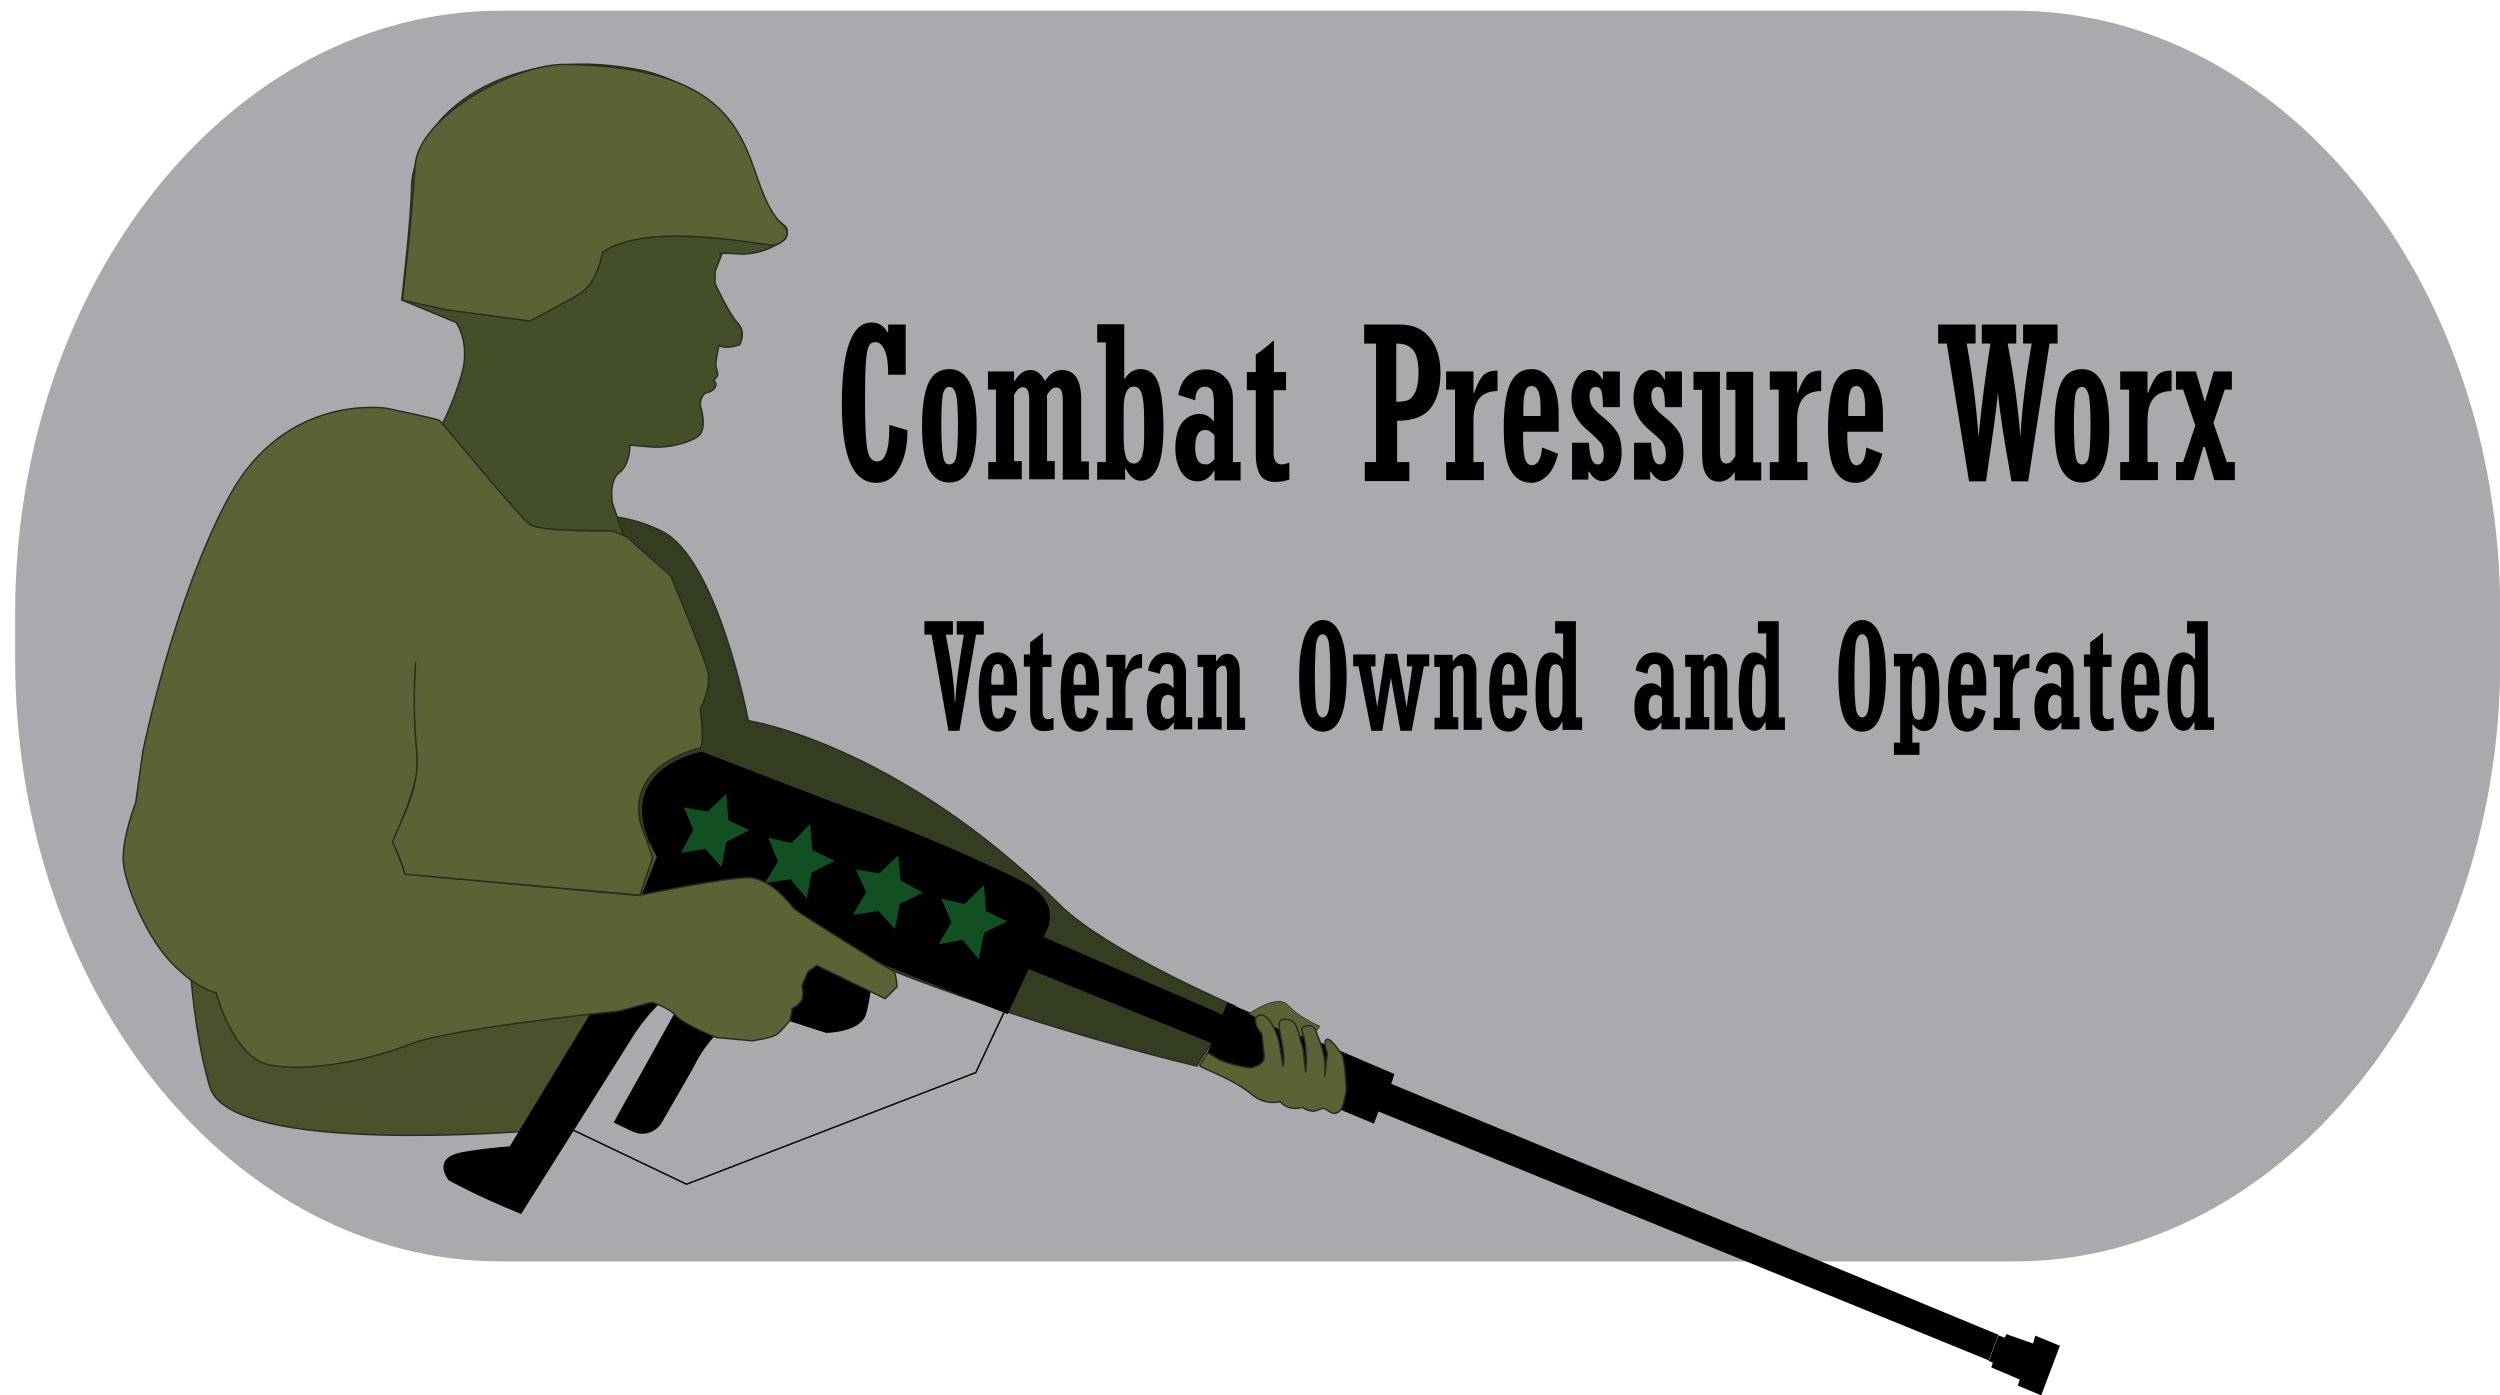 <?xml version="1.0" encoding="utf-8"?>
<!-- Generator: Adobe Illustrator 26.0.3, SVG Export Plug-In . SVG Version: 6.00 Build 0)  -->
<svg version="1.1" id="Layer_1" xmlns="http://www.w3.org/2000/svg" xmlns:xlink="http://www.w3.org/1999/xlink" x="0px" y="0px"
	 viewBox="0 0 841.9 469.9" style="enable-background:new 0 0 841.9 469.9;" xml:space="preserve">
<style type="text/css">
	.st0{fill:#A8AAAD;}
	.st1{fill:#49522B;stroke:#282C20;stroke-width:0.5;stroke-miterlimit:10;}
	.st2{fill:#343D21;stroke:#282C20;stroke-width:0.5;stroke-miterlimit:10;}
	.st3{fill:none;}
	.st4{enable-background:new    ;}
	.st5{fill:#010101;}
	.st6{fill:#010101;stroke:#010101;stroke-width:0.5;stroke-miterlimit:10;}
	.st7{fill:none;stroke:#010101;stroke-width:0.5;stroke-miterlimit:10;}
	.st8{opacity:0.46;fill:#26AC4A;enable-background:new    ;}
	.st9{fill:#444E28;stroke:#282C20;stroke-width:0.5;stroke-miterlimit:10;}
	.st10{fill:#5A6336;stroke:#282C20;stroke-width:0.5;stroke-miterlimit:10;}
	.st11{fill:#5A6336;stroke:#282C20;stroke-width:0.25;stroke-miterlimit:10;}
</style>
<path class="st0" d="M678.4,424.8H168.7c-89.9,0-163.6-90.1-163.6-202.6v-15.9C5.2,94.9,78,3.6,168.7,3.6h509.7
	C768.3,3.6,842,93.7,842,206.2v15.9C842.2,333.6,768.3,424.8,678.4,424.8z"/>
<path class="st1" d="M65.4,211c0,0-9.4,106.8,5.3,155.1c7,23.3,108.3,14.7,108.3,14.7s56-85.9,51-136.2s-128-72.1-128-72.1
	S76.4,181.5,65.4,211z"/>
<path class="st2" d="M252,242.7c0,0,49.7,7.5,104.9,62c15.6,15.5,59,34.1,59,34.1l-12.8,20.2c0,0-164.7-37.8-208.4-98.8
	S162,192.8,162,192.8s25.5-31.2,60.9-13.9C241.8,188.4,252,242.7,252,242.7z"/>
<polygon class="st3" points="193,154.7 853.6,154.7 854.3,230.1 193.8,230.1 "/>
<g class="st4">
	<path class="st5" d="M299.5,143.1l6.1,1.8c0,5.4-1,9.7-2.9,12.9c-1.8,3.2-4.3,4.8-7.5,4.8c-4,0-6.9-2.2-8.8-6.5
		c-1.9-4.3-2.9-11-2.9-19.9c0-18.3,3.3-27.6,10-27.6c2.4,0,4.1,1.1,5.4,3.3h0.2v-2.6h5.9v16.9h-5.9c0-3.5-0.3-6.2-1.1-8.1
		c-0.8-1.9-1.9-2.9-3.2-2.9c-1.1,0-1.8,0.5-2.2,1.3c-0.5,1-0.8,2.7-1,5.4c-0.2,2.7-0.3,7-0.3,13.1c0,8.3,0.3,13.7,0.8,16.4
		c0.5,2.7,1.6,4,3.3,4c1.4,0,2.4-1,3-2.9C299.2,150.7,299.5,147.5,299.5,143.1z"/>
	<path class="st5" d="M319.7,162.5c-3.2,0-5.4-1.6-7-4.6c-1.4-3.2-2.2-8-2.2-14.5c0-6.5,0.8-11.5,2.2-14.5c1.4-3,3.8-4.6,7-4.6
		c6.2,0,9.2,6.4,9.2,19.1S325.9,162.5,319.7,162.5z M319.7,130.3c-1.1,0-1.8,0.8-2.2,2.6c-0.3,1.8-0.5,5.1-0.5,10.4
		c0,3.8,0.2,6.7,0.3,8.4c0.2,1.9,0.5,3,0.8,3.7s1,1,1.6,1c1.3,0,2.1-1,2.4-3c0.3-1.9,0.5-5.4,0.5-10c0-5.3-0.2-8.6-0.6-10.4
		C321.5,131.1,320.8,130.3,319.7,130.3z"/>
	<path class="st5" d="M332.8,161.7v-6.1h2.6v-24.4h-2.7v-6.1h8.8v3.2h0.2c1.4-2.4,3.2-3.7,5.3-3.7s3.7,1.3,4.9,3.7
		c1.6-2.4,3.5-3.7,5.7-3.7c4.3,0,6.5,3.3,6.5,9.9v20.9h2.6v6.1h-8.8v-26.8c0-1.6-0.2-2.6-0.5-3.2c-0.3-0.6-0.8-1-1.6-1
		c-0.8,0-1.6,0.3-2.2,1.1c-0.6,0.8-1,1.3-1,1.4v22.3h2.6v6.1h-8.6v-26.8c0-1.4-0.2-2.6-0.5-3.2c-0.3-0.6-0.8-1-1.6-1
		c-1.1,0-2.1,0.8-3,2.6v22.3h2.6v6.1h-11.2V161.7z"/>
	<path class="st5" d="M369.5,161.7v-6.1h2.9v-40.3h-2.9v-6.1h9.1v18.3h0.2c1.4-2.2,3.2-3.2,5.3-3.2c2.7,0,4.8,1.4,5.9,4.5
		c1.1,3,1.8,8.1,1.8,15.1c0,5.9-0.6,10.4-1.9,13.4c-1.3,3-3.2,4.6-5.7,4.6c-2.1,0-3.8-1.4-5.1-4.1h-0.2v3.7h-9.2V161.7z
		 M378.4,137.7v9.6c0,3,0.3,5.3,0.8,6.7c0.5,1.4,1.4,2.1,2.7,2.1c1.1,0,1.9-0.8,2.6-2.2c0.5-1.4,0.8-3.7,0.8-6.7v-6.2
		c0-4-0.3-6.9-0.8-8.4s-1.3-2.4-2.6-2.4C379.7,130,378.4,132.6,378.4,137.7z"/>
	<path class="st5" d="M417.8,155.7v6.1H409v-3.2h-0.2c-1.4,2.4-3.2,3.5-5.6,3.5c-2.1,0-4-1-5.3-3s-2.1-4.8-2.1-8.1
		c0-3.7,0.8-6.5,2.2-8.6c1.6-1.9,3.5-3,5.9-3c1.9,0,3.5,0.8,4.9,2.6v-6.2c0-2.4-0.3-4-0.8-4.6s-1.3-1-2.2-1c-2.1,0-3.2,1.6-3.3,4.6
		l-5.7-1.8c0.5-2.7,1.4-4.9,3.2-6.4c1.6-1.6,3.7-2.2,6.1-2.2c2.6,0,4.8,1,6.5,2.7c1.8,1.8,2.6,4.3,2.6,7.3v21.2h2.6V155.7z
		 M409,154.6v-8c-1-1.1-1.9-1.8-3-1.8c-2.4,0-3.5,1.9-3.5,5.9c0,3.8,1.1,5.7,3.5,5.7C407.1,156.5,408,155.8,409,154.6z"/>
	<path class="st5" d="M428.9,131.3v21.4c0,2.4,1,3.7,2.7,3.7c0.6,0,1.4-0.2,2.6-0.6v5.7c-1.4,0.5-3,0.8-4.8,0.8
		c-2.2,0-4-0.8-4.9-2.2c-1-1.4-1.6-3.8-1.6-7.2v-21.5h-3v-6.1h3v-5.9c2.1-1.4,4.1-3,6.1-4.8v10.7h4.1v6.1H428.9z"/>
	<path class="st5" d="M463.4,155.4v-39.7h-4v-6.4h12.1c4.3,0,7.5,1.4,9.9,4.3s3.7,6.9,3.7,12c0,4.9-1.1,8.9-3.3,11.8
		c-2.2,2.9-6.1,4.3-11.3,4.3v13.9h4.1v6.4h-15v-6.4h3.8V155.4z M470.2,115.7v19.6c1.6,0,2.9-0.2,3.8-0.5s1.9-1.3,2.6-2.7
		c0.6-1.4,1.1-3.5,1.1-6.5c0-3.8-0.6-6.4-1.9-7.8C474.5,116.3,472.8,115.7,470.2,115.7z"/>
	<path class="st5" d="M487,161.7v-6.1h3v-24.4h-3v-6.1h9.2v7.2h0.2c1.1-3,2.2-5.1,3.3-6.1c1.1-1,2.7-1.4,4.6-1.4v6.9
		c-5.4,0-8.1,3.2-8.1,9.7v14.2h3.5v6.1H487z"/>
	<path class="st5" d="M519.3,150.7l5.4,2.1c-0.8,3.2-1.9,5.6-3.5,7.2c-1.6,1.6-3.3,2.6-5.4,2.6c-3.2,0-5.6-1.4-7.2-4.5
		c-1.6-3-2.2-7.8-2.2-14.3c0-6.5,0.8-11.5,2.2-14.7c1.6-3.2,3.8-4.8,7.2-4.8c2.7,0,4.8,1.3,6.5,4c1.8,2.6,2.6,6.4,2.6,11.5v5.6h-12
		v1.6c0,3.3,0.2,5.7,0.6,7.3c0.5,1.6,1.3,2.4,2.4,2.4C517.9,156.5,519,154.6,519.3,150.7z M512.9,140.1h5.9v-3.2c0-4.5-1-6.9-3-6.9
		c-1.1,0-1.9,0.6-2.2,2.1c-0.5,1.3-0.6,3.5-0.6,6.4V140.1L512.9,140.1z"/>
	<path class="st5" d="M529.4,161.7v-12.6h5.7c0.2,4.8,1.1,7.3,2.9,7.3c1.4,0,2.1-1.1,2.1-3.2c0-1.8-0.3-3.2-1.1-4.1
		s-1.9-2.1-3.8-3.7c-2.2-1.8-3.7-3.5-4.6-5.3c-1-1.8-1.4-3.7-1.4-5.9c0-2.7,0.6-4.9,1.8-6.9c1.1-1.8,2.7-2.7,4.3-2.7
		c1.8,0,3.2,1.1,4.3,3.2h0.2v-2.7h5.7v12h-5.7c0-2.7-0.2-4.5-0.5-5.4c-0.3-1-1-1.4-1.9-1.4c-1.3,0-2.1,1-2.1,3c0,1.4,0.3,2.7,1,3.7
		s1.8,2.1,3.3,3.3c2.4,1.9,4.1,3.7,5.1,5.4c1,1.8,1.4,4,1.4,6.7c0,2.7-0.6,5.1-1.9,6.9c-1.3,1.8-2.7,2.7-4.6,2.7
		c-1.8,0-3.2-1.1-4.5-3.2h-0.2v2.7h-5.4V161.7z"/>
	<path class="st5" d="M550.3,161.7v-12.6h5.7c0.2,4.8,1.1,7.3,2.9,7.3c1.4,0,2.1-1.1,2.1-3.2c0-1.8-0.3-3.2-1.1-4.1
		c-0.6-1-1.9-2.1-3.8-3.7c-2.2-1.8-3.7-3.5-4.6-5.3c-1-1.8-1.4-3.7-1.4-5.9c0-2.7,0.6-4.9,1.8-6.9c1.1-1.8,2.7-2.7,4.3-2.7
		c1.8,0,3.2,1.1,4.3,3.2h0.2v-2.7h5.7v12h-5.7c0-2.7-0.2-4.5-0.6-5.4c-0.3-1-1-1.4-1.9-1.4c-1.3,0-2.1,1-2.1,3c0,1.4,0.3,2.7,1,3.7
		s1.8,2.1,3.3,3.3c2.4,1.9,4.1,3.7,5.1,5.4c1,1.8,1.4,4,1.4,6.7c0,2.7-0.6,5.1-1.9,6.9c-1.3,1.8-2.7,2.7-4.6,2.7
		c-1.8,0-3.2-1.1-4.5-3.2h-0.2v2.7h-5.3V161.7z"/>
	<path class="st5" d="M590.4,125.2v30.5h2.7v6.1h-8.9v-2.9h0c-1.4,2.2-3.2,3.3-5.3,3.3c-3.8,0-5.7-3-5.7-9.1v-21.8h-2.9v-6.1h8.9
		v26.9c0,1.4,0.2,2.6,0.5,3c0.3,0.6,0.8,1,1.6,1c0.8,0,1.6-0.3,2.1-1.1c0.6-0.8,1-1.3,1-1.4v-22.3h-3v-6.1H590.4z"/>
	<path class="st5" d="M596,161.7v-6.1h3v-24.4h-3v-6.1h9.2v7.2h0.2c1.1-3,2.2-5.1,3.3-6.1c1.1-1,2.7-1.4,4.6-1.4v6.9
		c-5.4,0-8.1,3.2-8.1,9.7v14.2h3.5v6.1H596z"/>
	<path class="st5" d="M628.5,150.7l5.4,2.1c-0.8,3.2-1.9,5.6-3.5,7.2c-1.6,1.8-3.3,2.6-5.4,2.6c-3.2,0-5.6-1.4-7.2-4.5
		c-1.6-3-2.2-7.8-2.2-14.3c0-6.5,0.8-11.5,2.2-14.7c1.6-3.2,3.8-4.8,7.2-4.8c2.7,0,4.8,1.3,6.5,4c1.8,2.6,2.6,6.4,2.6,11.5v5.6h-12
		v1.6c0,3.3,0.3,5.7,0.8,7.3c0.5,1.6,1.3,2.4,2.4,2.4C627.1,156.5,628.2,154.6,628.5,150.7z M622.2,140.1h5.9v-3.2
		c0-4.5-1-6.9-2.9-6.9c-1.1,0-1.9,0.6-2.2,2.1c-0.5,1.3-0.6,3.5-0.6,6.4v1.6H622.2z"/>
	<path class="st5" d="M663.1,162.1l-7.5-46.4h-2.9v-6.4h12.6v6.4h-3c1.9,10.4,3.2,20.7,4,31.4c1-10.7,2.4-21.2,4-31.4h-2.9v-6.4
		h11.6v6.4h-2.9c2.1,11,3.5,21.5,4.3,31.4c0.5-9.4,1.8-19.9,3.8-31.4h-2.9v-6.4h11.6v6.4h-2.7l-7.2,46.4h-5.6
		c-2.4-13.4-4-23.4-4.6-30.1c-0.3,4.9-1.8,15-4,30.1H663.1z"/>
	<path class="st5" d="M701.1,162.5c-3.2,0-5.4-1.6-7-4.6c-1.6-3-2.2-8-2.2-14.5c0-6.5,0.8-11.5,2.2-14.5c1.4-3,3.8-4.6,7-4.6
		c6.2,0,9.2,6.4,9.2,19.1C710.5,156.2,707.3,162.5,701.1,162.5z M701.1,130.3c-1.1,0-1.8,0.8-2.2,2.6c-0.3,1.8-0.5,5.1-0.5,10.4
		c0,3.8,0.2,6.7,0.3,8.4c0.2,1.9,0.5,3,0.8,3.7c0.3,0.6,1,1,1.6,1c1.3,0,2.1-1,2.4-3c0.3-1.9,0.5-5.4,0.5-10c0-5.3-0.2-8.6-0.6-10.4
		C702.8,131.1,702.2,130.3,701.1,130.3z"/>
	<path class="st5" d="M714,161.7v-6.1h3v-24.4h-3v-6.1h9.2v7.2h0.2c1.1-3,2.2-5.1,3.3-6.1c1.1-1,2.7-1.4,4.6-1.4v6.9
		c-5.4,0-8.1,3.2-8.1,9.7v14.2h3.5v6.1H714z"/>
	<path class="st5" d="M732.8,161.7v-6.1h2.4l4.1-12.3l-4.1-12.1h-2.4v-6.1h6.7l2.9,10h0.2l2.9-10h6.1v6.1h-2.4l-3.8,11.2l4.5,13.2
		h2.7v6.1h-6.9l-3.2-11.2H742l-3.3,11.2H732.8z"/>
</g>
<g class="st4">
	<path class="st5" d="M319.4,246.1l-5.7-32.4h-2.4v-4.5h9.6v4.5h-2.4c1.9,9.7,2.9,17.2,3,22.5h0.2c0.2-4.8,1.1-12.3,2.9-22.5h-2.4
		v-4.5h9.1v4.5h-2.6l-5.6,32.4H319.4z"/>
	<path class="st5" d="M338.5,238.1l3.8,1.4c-0.5,2.2-1.3,3.8-2.4,5.1c-1.1,1.1-2.4,1.8-3.8,1.8c-2.2,0-4-1.1-4.9-3.2
		c-1.1-2.1-1.6-5.4-1.6-10c0-4.6,0.5-8,1.6-10.2c1.1-2.2,2.7-3.3,4.9-3.3c1.9,0,3.3,1,4.6,2.7c1.1,1.9,1.8,4.5,1.8,8v3.8h-8.6v1.1
		c0,2.2,0.2,4,0.5,5.1c0.3,1.1,1,1.6,1.8,1.6C337.4,242.1,338.2,240.8,338.5,238.1z M333.9,230.6h4.1v-2.2c0-3.2-0.6-4.8-2.1-4.8
		c-0.8,0-1.3,0.5-1.6,1.4s-0.5,2.4-0.5,4.5L333.9,230.6L333.9,230.6z"/>
	<path class="st5" d="M351.1,224.6v15c0,1.8,0.6,2.6,1.9,2.6c0.5,0,1.1-0.2,1.8-0.5v4c-1,0.3-2.1,0.5-3.3,0.5
		c-1.6,0-2.7-0.5-3.5-1.6c-0.8-1.1-1.1-2.7-1.1-5.1v-15h-2.1v-4.1h2.1v-4.1c1.4-1,2.9-2.1,4.3-3.3v7.5h2.9v4.1h-2.9V224.6z"/>
	<path class="st5" d="M366.1,238.1l3.8,1.4c-0.5,2.2-1.3,3.8-2.4,5.1c-1.1,1.1-2.4,1.8-3.8,1.8c-2.2,0-4-1.1-4.9-3.2
		c-1.1-2.1-1.6-5.4-1.6-10c0-4.6,0.5-8,1.6-10.2c1.1-2.2,2.7-3.3,4.9-3.3c1.9,0,3.3,1,4.6,2.7c1.1,1.9,1.8,4.5,1.8,8v3.8h-8.3v1.1
		c0,2.2,0.2,4,0.5,5.1c0.3,1.1,1,1.6,1.8,1.6C365.2,242.1,366,240.8,366.1,238.1z M361.6,230.6h4.1v-2.2c0-3.2-0.6-4.8-2.1-4.8
		c-0.8,0-1.3,0.5-1.6,1.4s-0.5,2.4-0.5,4.5L361.6,230.6L361.6,230.6z"/>
	<path class="st5" d="M372.6,245.8v-4.1h2.1v-17.1h-2.1v-4.1h6.4v4.9h0.2c0.8-2.1,1.6-3.5,2.2-4.1c0.8-0.6,1.9-1.1,3.2-1.1v4.8
		c-3.8,0-5.6,2.2-5.6,6.9v9.9h2.4v4.1L372.6,245.8L372.6,245.8z"/>
	<path class="st5" d="M401.5,241.5v4.1h-6.2v-2.2h-0.2c-1,1.6-2.2,2.6-3.8,2.6c-1.4,0-2.7-0.8-3.7-2.2c-1-1.4-1.4-3.3-1.4-5.7
		c0-2.6,0.5-4.6,1.6-5.9c1.1-1.4,2.4-2.1,4.1-2.1c1.3,0,2.6,0.6,3.3,1.8v-4.5c0-1.8-0.2-2.7-0.6-3.2c-0.3-0.5-1-0.6-1.6-0.6
		c-1.4,0-2.2,1.1-2.4,3.3l-4-1.1c0.3-1.9,1-3.3,2.2-4.5c1.1-1.1,2.6-1.6,4.3-1.6s3.3,0.6,4.5,1.9c1.3,1.3,1.8,3,1.8,5.1v14.8
		L401.5,241.5L401.5,241.5z M395.4,240.7v-5.6c-0.6-0.8-1.3-1.1-2.1-1.1c-1.6,0-2.4,1.4-2.4,4.1s0.8,4,2.4,4
		C394,242.1,394.8,241.6,395.4,240.7z"/>
	<path class="st5" d="M403.4,245.8v-4.1h1.8v-17.1h-1.9v-4.1h6.2v2.1h0.2c1-1.6,2.2-2.4,3.7-2.4c1.3,0,2.2,0.5,3,1.6
		c0.8,1.1,1.1,2.7,1.1,4.6v15.3h1.8v4.1h-6.1v-18.8c0-1-0.2-1.8-0.3-2.2c-0.2-0.5-0.5-0.6-1.1-0.6c-0.6,0-1.1,0.3-1.6,0.8
		c-0.5,0.5-0.6,1-0.6,1v15.5h1.8v4.1h-7.8V245.8z"/>
	<path class="st5" d="M453.5,227.7c0,12.4-2.7,18.7-8,18.7c-2.7,0-4.8-1.6-6.1-4.6c-1.3-3-1.9-7.8-1.9-14c0-4.1,0.3-7.7,1-10.5
		c0.6-2.9,1.6-4.9,2.7-6.4c1.3-1.4,2.7-2.1,4.3-2.1c2.6,0,4.5,1.6,5.9,4.8C452.7,216.6,453.5,221.4,453.5,227.7z M442.8,227.9
		c0,5.3,0.2,8.9,0.5,10.8c0.3,1.9,1.1,2.9,2.1,2.9c1,0,1.8-1,2.1-2.9c0.3-1.9,0.5-5.4,0.5-10.7c0-5.7-0.2-9.6-0.5-11.5
		c-0.3-1.9-1.1-2.9-2.1-2.9c-1.1,0-1.8,1.1-2.2,3.2C443,218.8,442.8,222.5,442.8,227.9z"/>
	<path class="st5" d="M461.8,246.1l-4.3-21.7h-1.8v-4h7.5v4h-1.6l2.2,13.7l2.7-17.9h4l3.2,17.9l1.9-13.7h-1.8v-4h7.5v4h-1.8
		l-4.1,21.7h-3.8l-3.2-17.9l-2.9,17.9H461.8z"/>
	<path class="st5" d="M483.1,245.8v-4.1h1.8v-17.1H483v-4.1h6.2v2.1h0.2c1-1.6,2.2-2.4,3.7-2.4c1.3,0,2.2,0.5,3,1.6
		c0.8,1.1,1.1,2.7,1.1,4.6v15.3h1.8v4.1h-6.1v-18.8c0-1-0.2-1.8-0.3-2.2c-0.2-0.5-0.5-0.6-1.1-0.6c-0.6,0-1.1,0.3-1.6,0.8
		c-0.5,0.5-0.6,1-0.6,1v15.5h1.8v4.1h-7.8V245.8z"/>
	<path class="st5" d="M510.4,238.1l3.8,1.4c-0.5,2.2-1.3,3.8-2.4,5.1c-1.1,1.3-2.4,1.8-3.8,1.8c-2.2,0-4-1.1-4.9-3.2
		c-1.1-2.1-1.6-5.4-1.6-10c0-4.6,0.5-8,1.6-10.2c1.1-2.2,2.7-3.3,4.9-3.3c1.9,0,3.3,1,4.5,2.7c1.1,1.9,1.8,4.5,1.8,8v3.8h-8.3v1.1
		c0,2.2,0.2,4,0.5,5.1c0.3,1.1,1,1.6,1.8,1.6C509.4,242.1,510.2,240.8,510.4,238.1z M505.9,230.6h4.1v-2.2c0-3.2-0.6-4.8-2.1-4.8
		c-0.8,0-1.3,0.5-1.6,1.4s-0.5,2.4-0.5,4.5L505.9,230.6L505.9,230.6z"/>
	<path class="st5" d="M532.6,245.8h-6.4v-2.6H526c-0.5,1-1,1.6-1.4,2.1c-0.5,0.5-1.3,0.8-2.1,0.8c-1.8,0-3-1.1-4-3.3
		c-1-2.2-1.4-5.3-1.4-9.4c0-4.9,0.5-8.4,1.3-10.5c0.8-2.1,2.2-3.2,4.1-3.2c1.4,0,2.7,0.8,3.7,2.2h0.2v-8.6h-2.7v-4.1h7v32.4h2.1v4.3
		H532.6z M526.2,233.6v-4c0-2.1-0.2-3.5-0.5-4.5c-0.3-1-1-1.4-1.8-1.4c-1,0-1.4,0.5-1.8,1.6c-0.3,1.1-0.5,3-0.5,5.9v5.7
		c0,3.2,0.8,4.8,2.2,4.8c1,0,1.6-0.5,1.9-1.6C526.2,239.1,526.2,237,526.2,233.6z"/>
	<path class="st5" d="M565.7,241.5v4.1h-6.2v-2.2h-0.2c-1,1.6-2.2,2.6-3.8,2.6c-1.4,0-2.7-0.8-3.7-2.2c-1-1.4-1.4-3.3-1.4-5.7
		c0-2.6,0.5-4.6,1.6-5.9c1.1-1.4,2.4-2.1,4.1-2.1c1.3,0,2.6,0.6,3.3,1.8v-4.5c0-1.8-0.2-2.7-0.6-3.2c-0.5-0.5-1-0.6-1.6-0.6
		c-1.4,0-2.2,1.1-2.4,3.3l-4-1.1c0.3-1.9,1-3.3,2.2-4.5c1.1-1.1,2.6-1.6,4.3-1.6c1.8,0,3.3,0.6,4.5,1.9c1.3,1.3,1.8,3,1.8,5.1v14.8
		L565.7,241.5L565.7,241.5z M559.7,240.7v-5.6c-0.6-0.8-1.3-1.1-2.1-1.1c-1.6,0-2.4,1.4-2.4,4.1s0.8,4,2.4,4
		C558.2,242.1,559,241.6,559.7,240.7z"/>
	<path class="st5" d="M567.6,245.8v-4.1h1.8v-17.1h-1.9v-4.1h6.2v2.1h0.2c1-1.6,2.2-2.4,3.7-2.4c1.3,0,2.2,0.5,3,1.6
		c0.8,1.1,1.1,2.7,1.1,4.6v15.3h1.8v4.1h-6.1v-18.8c0-1-0.2-1.8-0.3-2.2c-0.2-0.5-0.5-0.6-1.1-0.6c-0.6,0-1.1,0.3-1.6,0.8
		c-0.5,0.5-0.6,1-0.6,1v15.5h1.8v4.1h-7.8V245.8z"/>
	<path class="st5" d="M601,245.8h-6.4v-2.6h-0.2c-0.5,1-1,1.6-1.4,2.1c-0.5,0.5-1.3,0.8-2.1,0.8c-1.8,0-3-1.1-4-3.3
		s-1.4-5.3-1.4-9.4c0-4.9,0.5-8.4,1.3-10.5c0.8-2.1,2.2-3.2,4.1-3.2c1.4,0,2.7,0.8,3.7,2.2h0.2v-8.6H592v-4.1h7v32.4h2.1v4.3H601z
		 M594.6,233.6v-4c0-2.1-0.2-3.5-0.5-4.5c-0.3-1-1-1.4-1.8-1.4c-1,0-1.4,0.5-1.8,1.6c-0.3,1.1-0.5,3-0.5,5.9v5.7
		c0,3.2,0.8,4.8,2.2,4.8c1,0,1.6-0.5,1.9-1.6C594.6,239.1,594.6,237,594.6,233.6z"/>
	<path class="st5" d="M635.1,227.7c0,12.4-2.7,18.7-8,18.7c-2.7,0-4.8-1.6-6.1-4.6c-1.3-3-1.9-7.8-1.9-14c0-4.1,0.3-7.7,1-10.5
		c0.6-2.9,1.6-4.9,2.7-6.4c1.3-1.4,2.7-2.1,4.3-2.1c2.6,0,4.5,1.6,5.9,4.8C634.4,216.6,635.1,221.4,635.1,227.7z M624.5,227.9
		c0,5.3,0.2,8.9,0.5,10.8c0.3,1.9,1.1,2.9,2.1,2.9c1,0,1.8-1,2.1-2.9c0.3-1.9,0.5-5.4,0.5-10.7c0-5.7-0.2-9.6-0.5-11.5
		s-1.1-2.9-2.1-2.9c-1.1,0-1.8,1.1-2.2,3.2C624.7,218.8,624.5,222.5,624.5,227.9z"/>
	<path class="st5" d="M637.6,220.2h6.4v2.6h0.2c1-1.9,2.1-2.9,3.5-2.9c1.9,0,3.2,1.1,4.1,3.3c1,2.2,1.3,5.7,1.3,10.4
		c0,4.1-0.3,7.2-1.1,9.4s-2.2,3.2-4.1,3.2c-1.4,0-2.7-0.8-3.7-2.2H644v6.1h2.4v4.1h-8.6v-4.1h2.1v-25.7h-2.1v-4.1H637.6z
		 M643.8,232.4v4c0,2.1,0.2,3.7,0.5,4.6c0.3,1,1,1.4,1.8,1.4c1,0,1.6-0.5,1.8-1.6c0.3-1.1,0.5-2.7,0.5-4.9v-3.5c0-3-0.2-5.1-0.5-6.2
		c-0.3-1.3-1-1.8-1.8-1.8c-1,0-1.6,0.6-1.9,2.1C644,227.6,643.8,229.7,643.8,232.4z"/>
	<path class="st5" d="M664.9,238.1l3.8,1.4c-0.5,2.2-1.3,3.8-2.4,5.1c-1.1,1.1-2.4,1.8-3.8,1.8c-2.2,0-4-1.1-4.9-3.2
		s-1.6-5.4-1.6-10c0-4.6,0.5-8,1.6-10.2c1.1-2.2,2.7-3.3,4.9-3.3c1.9,0,3.3,1,4.6,2.7c1.1,1.9,1.8,4.5,1.8,8v3.8h-8.3v1.1
		c0,2.2,0.2,4,0.5,5.1c0.3,1.1,1,1.6,1.8,1.6C663.9,242.1,664.7,240.8,664.9,238.1z M660.4,230.6h4.1v-2.2c0-3.2-0.6-4.8-2.1-4.8
		c-0.8,0-1.3,0.5-1.6,1.4c-0.3,1-0.5,2.4-0.5,4.5V230.6z"/>
	<path class="st5" d="M671.4,245.8v-4.1h2.1v-17.1h-2.1v-4.1h6.4v4.9h0.2c0.8-2.1,1.6-3.5,2.2-4.1c0.8-0.6,1.9-1.1,3.2-1.1v4.8
		c-3.8,0-5.6,2.2-5.6,6.9v9.9h2.4v4.1L671.4,245.8L671.4,245.8z"/>
	<path class="st5" d="M700.3,241.5v4.1h-6.1v-2.2h-0.2c-1,1.6-2.2,2.6-3.8,2.6c-1.4,0-2.7-0.8-3.7-2.2c-1-1.4-1.4-3.3-1.4-5.7
		c0-2.6,0.5-4.6,1.6-5.9c1.1-1.4,2.4-2.1,4.1-2.1c1.3,0,2.6,0.6,3.3,1.8v-4.5c0-1.8-0.2-2.7-0.6-3.2c-0.5-0.5-1-0.6-1.6-0.6
		c-1.4,0-2.2,1.1-2.4,3.3l-4-1.1c0.3-1.9,1-3.3,2.2-4.5c1.1-1.1,2.6-1.6,4.3-1.6c1.8,0,3.3,0.6,4.5,1.9c1.3,1.3,1.8,3,1.8,5.1v14.8
		L700.3,241.5L700.3,241.5z M694.2,240.7v-5.6c-0.6-0.8-1.3-1.1-2.1-1.1c-1.6,0-2.4,1.4-2.4,4.1s0.8,4,2.4,4
		C692.8,242.1,693.6,241.6,694.2,240.7z"/>
	<path class="st5" d="M708.1,224.6v15c0,1.8,0.6,2.6,1.9,2.6c0.5,0,1.1-0.2,1.8-0.5v4c-1,0.3-2.1,0.5-3.3,0.5
		c-1.6,0-2.7-0.5-3.5-1.6c-0.8-1.1-1.1-2.7-1.1-5.1v-15h-2.1v-4.1h2.1v-4.1c1.4-1,2.9-2.1,4.3-3.3v7.5h2.9v4.1h-2.9V224.6z"/>
	<path class="st5" d="M723.2,238.1l3.8,1.4c-0.5,2.2-1.3,3.8-2.4,5.1c-1.1,1.3-2.4,1.8-3.8,1.8c-2.2,0-4-1.1-4.9-3.2
		c-1.1-2.1-1.6-5.4-1.6-10c0-4.6,0.5-8,1.6-10.2c1.1-2.2,2.7-3.3,4.9-3.3c1.9,0,3.3,1,4.6,2.7c1.1,1.9,1.8,4.5,1.8,8v3.8h-8.3v1.1
		c0,2.2,0.2,4,0.5,5.1c0.3,1.1,1,1.6,1.8,1.6C722.3,242.1,723.1,240.8,723.2,238.1z M718.8,230.6h4.1v-2.2c0-3.2-0.6-4.8-2.1-4.8
		c-0.8,0-1.3,0.5-1.6,1.4c-0.3,1-0.5,2.4-0.5,4.5V230.6z"/>
	<path class="st5" d="M745.4,245.8H739v-2.6h-0.2c-0.5,1-1,1.6-1.4,2.1c-0.5,0.5-1.3,0.8-2.1,0.8c-1.8,0-3-1.1-4-3.3
		s-1.4-5.3-1.4-9.4c0-4.9,0.5-8.4,1.3-10.5c0.8-2.1,2.2-3.2,4.1-3.2c1.4,0,2.7,0.8,3.7,2.2h0.2v-8.6h-2.7v-4.1h7v32.4h2.1v4.3H745.4
		z M739,233.6v-4c0-2.1-0.2-3.5-0.5-4.5c-0.3-1-1-1.4-1.8-1.4c-1,0-1.4,0.5-1.8,1.6c-0.3,1.1-0.5,3-0.5,5.9v5.7
		c0,3.2,0.8,4.8,2.2,4.8c1,0,1.6-0.5,1.9-1.6C738.9,239.2,739,237,739,233.6z"/>
</g>
<g>
	<polyline class="st5" points="669.7,458.1 464.2,374.3 462.7,378.4 406.4,355 408,351.3 345.1,325.8 350.8,315.3 411.7,341.7 
		413.3,337.7 469.6,361.7 468.5,365 673,449.5 	"/>
	<polyline class="st5" points="673,449.7 675.1,450.5 675.7,449.3 684.8,452.5 684,454.8 684,454.8 685.4,449.8 693.7,453.2 
		687.4,469.9 679.5,466.6 681.3,461.3 681.3,461.3 680.2,464.6 670.6,460.5 671.1,458.9 669.7,458.3 	"/>
	<g>
		<path class="st6" d="M203.2,334.6l-31.4,51.7c0,0-6.5,0.3-15.9,1.9c-10.7,1.9-4.6,9.1-4.6,9.1s9.6,5.4,24.1,11.2l36.8-58.4
			c0,0,8.3-14.7,22.2-21.4L207,377.9l6.1,2.9c3.7,1.8,8.1,0.3,10-3.7l10.2-17.7c0,0,10.2-23,27.6-17.4c17.4,5.6,17.4,5.6,17.4,5.6
			s11.3-0.2,13.1-6.1c1.8-5.9,2.7-18.3,2.7-18.3l45.1,18l12.9-27.6c0,0,5.1-8.8-5.6-15.3c-2.6-1.8-34.1-16.9-66.8-28.2l-43.4-16.7
			c0,0-31.9,5.6-14.8,35.1L203.2,334.6z"/>
		<polyline class="st7" points="339.8,337.3 328.6,361.2 231.2,398.8 191.4,379.8 176.2,403.9 		"/>
	</g>
	<polygon class="st8" points="271.7,302.7 266.2,296.1 257.5,297.4 262,290.1 258.7,282.1 266.5,283.9 272.8,277.5 273.6,286.3 
		281.1,289.9 273.3,293.9 	"/>
	<polygon class="st8" points="301.4,312.9 295.8,306.8 287.2,308.1 291.7,300.4 288.2,292.8 296.1,294.1 302.5,288 303.3,296.5 
		310.8,300.6 303,304.4 	"/>
	<polygon class="st8" points="329.6,323.1 324.2,316.5 316.1,318 320.4,310.6 317,302.7 324.8,304.4 331.4,298 332,306.8 
		339.2,310.3 331.4,314.1 	"/>
	<polygon class="st8" points="243,292 237.5,285.9 229.3,287.2 233.5,279.4 230.3,271.9 238.3,273.3 244.6,267.3 245.3,276.2 
		252.4,279.6 244.6,283.5 	"/>
</g>
<path class="st9" d="M135.3,101c0,0,3.3-28.9,3.3-38.4s9.2-21.5,9.2-21.5s19.8-26.5,66.8-17.7c35.1,6.5,41.3,44,41.3,44l0.5,3.3
	c0,0,8.3,4.8,8.6,6.4c0.3,1.8-0.5,3.3-0.5,3.3s-6.7,5.7-15.8,5.1c-9.1-0.6-5.7,0.3-5.7,0.3l-2.2,5.6v4.1c0,0,4.8,10.4,7.7,13.4
	c2.9,3,0.6,7.2,0.6,7.2s-4.3,1.6-7,0.3c0,0-1.3,5.3-1,6.9c0.3,1.6,0.8,2.4,0.5,3.2c-0.5,1-1.3,1.6-1.3,1.6l0,0c0,0,1.4,0.8,0.5,2.4
	c-1,1.6-3.2,1.8-3.2,1.8s-2.4,1.8-1.6,4.8s1.4,6.9-0.2,9.1c-1.6,2.2-9.7,4.9-16.7,4.3c-7-0.6-7-0.6-7-0.6s0.2,6.5-3.5,9.2
	c-3.7,2.7-2.4,10.2-2.4,10.2l9.6,27.9l-48.6-23.6l-18.8-29.8c0,0,3.8-6.7,7-17.5c3.2-10.8-1.8-17.7-1.8-17.7L135.3,101z"/>
<path class="st10" d="M130.2,137.5c0,0-33.8-5.4-52.8,29.3s-29.3,86.4-29.3,86.4l-2.4,17.1c0,0-5.3,13.4-4,21.5
	c1.3,8.1,7.8,24.1,16.4,32.8c8.6,8.8,14.7,9.7,14.7,9.7s5.6,22,18.2,24.4c12.6,2.4,33.6-1.6,46.9-7c13.2-5.4,70.5-11.2,70.5-11.2
	l11.2-3c0,0,5.6,1.8,8.1,4.6c2.6,2.9,13.6,7.3,13.6,7.3l12.1,1.1c0,0,6.7-1,8.3-2.2c1.6-1.3,4.3-4.6,4.3-4.6l0.8-4.1
	c0,0,2.4-1.1,3.2-3c0.8-1.9,0-4.6,0-4.6l2.1-4.8l2.9-2.1l23.1,11.2l4-4c0,0-0.3-5.1-1.4-5.4c-1.3-0.3-32.2-19.9-33-20.6
	c-0.8-0.6-7.7-10.8-15.9-10.7c-8.4,0-36.3,5.9-36.3,5.9s-35.6-3.2-45.4-4.1c-10.7-1-33.8-3-33.8-3c-0.3-2.7-4.1-11-4.1-11
	c3-7.8,9.4-17.7,8.1-30.6c-1.6-15.3-0.3-29.8-0.3-29.8s-1.3,12.9,0.3,29.8c0.6,7,0.3,11.8-8.1,30.6c0,0,3.8,8.8,4.1,11l79.2,7.2
	l4.3-12.8l-3.3-9.2c0,0-9.2-19.8,19.1-27.7c1.9-0.5,0.2-13.1,0.2-13.1s4-7.5,2.4-13.1c-1.4-5.6-12.3-31.7-12.3-31.7l-14.7-13.1
	l-4.8-2.1c0,0-24.4,0.3-27.9-2.1c-3.5-2.4-29.7-34.6-30.5-35.1C147.1,141,130.2,137.5,130.2,137.5z"/>
<path class="st11" d="M420.6,341.4c0,0,9.6-6.9,13.1-2.9c3.7,4.1,10.8,7.2,10.7,7c0,0-1.1,3.7-8.1,3.5l-7.7-3.3L420.6,341.4z"/>
<path class="st10" d="M410.8,357c0,0,4.1,1.8,10,2.6c0.8,0.2,5.7-1.1,4.9-4.6c-0.3-1.6-0.6-6.5-0.8-6.9c-2.4-2.6-2.2-4.9-1.9-5.4
	c2.9-3.2,6.1,3,7.2,6.4c0.8,2.1,1.8,9.9,1.8,9.9s0.8-0.3,0-6.1c-0.3-2.1-1.6-7.2-1.1-8.6c0.3-1.3,2.1-1.1,2.6-1
	c1.3,0.3,2.9,0.5,3.8,4.5c0.3,1.4,1.6,5.9,1.6,5.9s0.5,5.6,0.8,7.2c0.2,0.8,0.5-5.6-0.3-10.4c-0.2-1.3-1.6-4.5-0.6-4.6
	c0,0,1-0.6,1.6-0.5c1.3,0.2,1.8-0.3,2.9,2.2c1.9,4.9,3.2,8.8,2.9,12.9c-0.5,7,0.8-5.9,0.8-5.9s-1.8-4.3,0-4.6
	c1.3-0.3,4.9,5.1,4.9,5.1s1,2.9,1.1,6.9c0,0.5,0.5,4.9,0.3,5.4c-0.8,4.1-1,4.6-1.3,5.4c-1,2.4-2.9,2.4-3.8,1.8
	c-0.8-0.5-2.2-1.4-2.6-1.4c-1.4,0.3-2.1,1-3.5,1c-2.2-0.2-3.5-1.3-3.5-1.3s-4.3,1.6-7.5-1.9c0,0-4.8,1.4-9.2-2.2
	c-6.7-5.7-18.3-9.4-17.9-10c0.8-1.1,2.7-4.3,2.7-4.3L410.8,357z"/>
<path class="st10" d="M264.4,76.4c0,0,1.1,1.8,0.5,3.2c-0.8,1.8-3.7,3.2-4.9,3c-12.1-1.6-43.4-7.2-57.1,2.4c0,0-1.6,10.4-7.8,14
	c-6.2,3.7-16.7,9.1-16.7,9.1l-27.6-3.7l-15.3-3.3c0,0,3-25.3,4.3-45.3c1.1-16.7,33.6-34.4,50.7-34.1C263,22.7,247.2,62.1,264.4,76.4
	z"/>
</svg>
